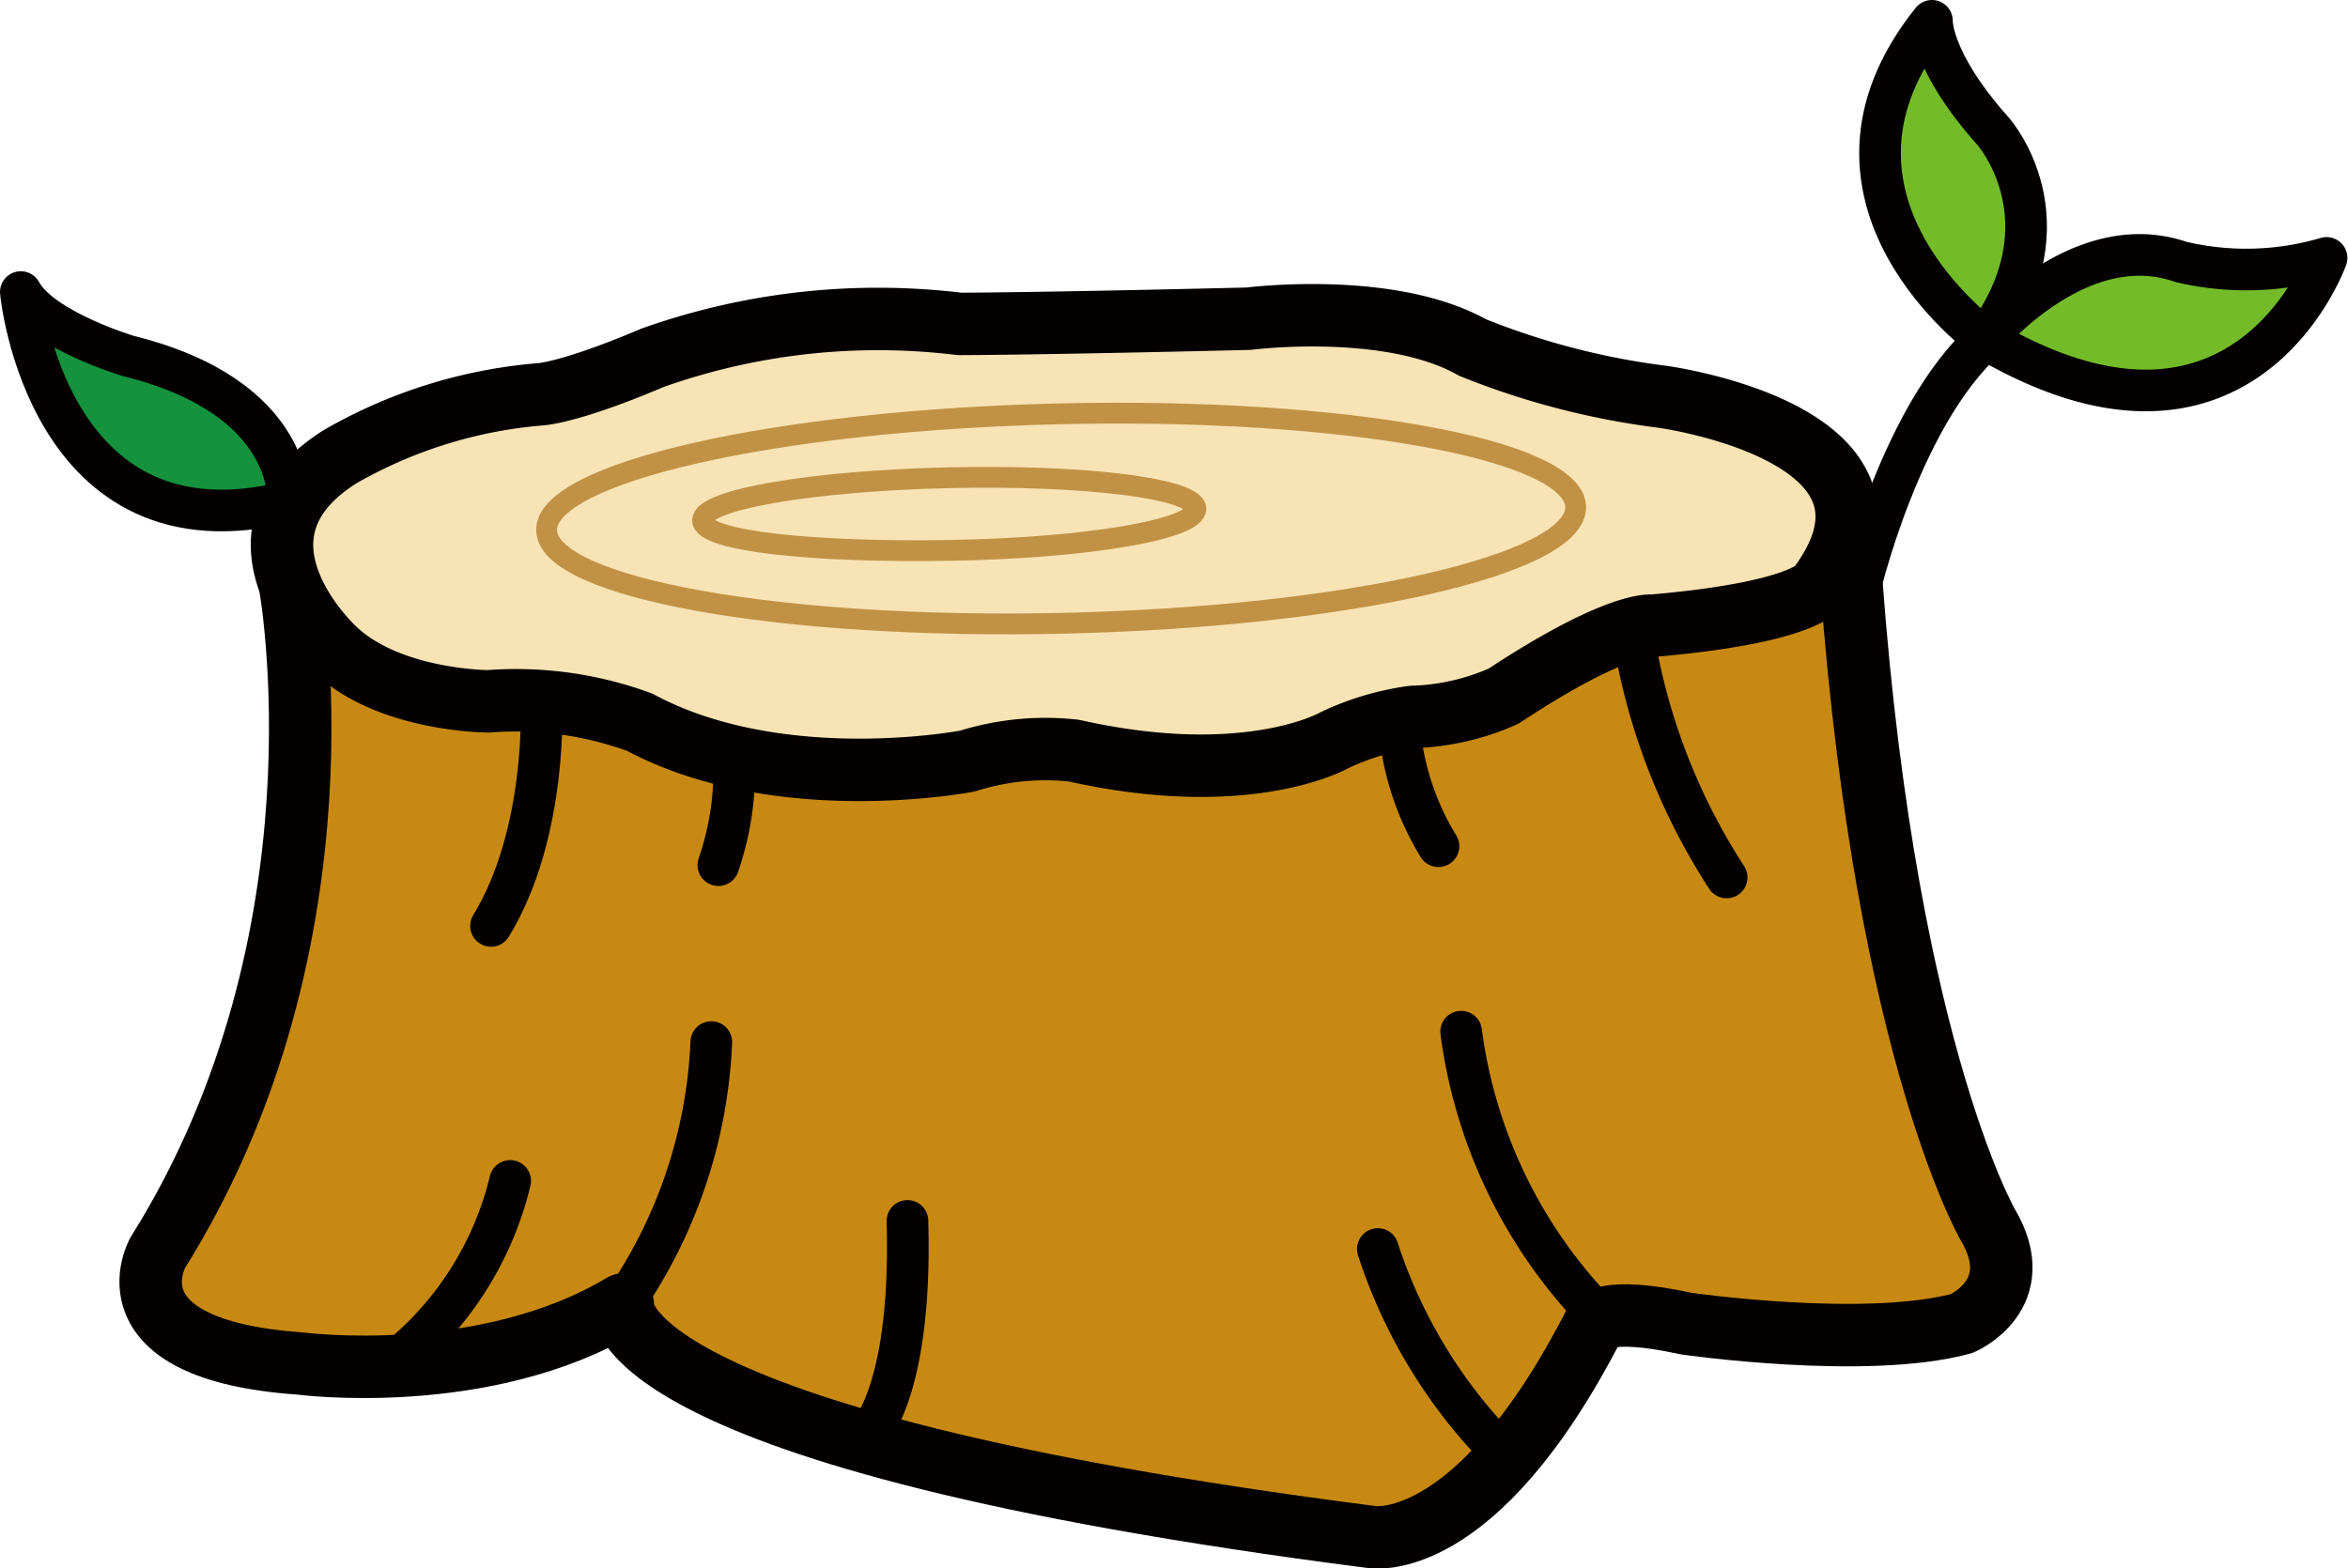 <svg xmlns="http://www.w3.org/2000/svg" viewBox="0 0 112.76 75.34"><defs><style>.cls-1{fill:#c78912;}.cls-1,.cls-2,.cls-3,.cls-4,.cls-5{stroke:#040000;}.cls-1,.cls-2,.cls-3,.cls-4,.cls-5,.cls-6{stroke-linecap:round;stroke-linejoin:round;}.cls-1,.cls-5{stroke-width:3px;}.cls-2{fill:#14923d;}.cls-2,.cls-3,.cls-4{stroke-width:2px;}.cls-3{fill:none;}.cls-4{fill:#74bb2a;}.cls-5,.cls-6{fill:#f8e3b5;}.cls-6{stroke:#c19246;}</style></defs><title>Asset 20</title><g id="Layer_2" data-name="Layer 2"><g id="레이어_1" data-name="레이어 1"><path class="cls-1" d="M13.91,28s3.17,17-6.33,32.17c0,0-2.67,4.66,6.83,5.33,0,0,8.84,1.17,15.5-2.83,0,0-1.08,6.41,35.92,11.16,0,0,5,1,10.75-10.25,0,0,.38-.87,4.38,0,0,0,8.62,1.25,13.25,0,0,0,3.25-1.37,1.25-4.75,0,0-5.21-9-6.71-33.16Z"/><path class="cls-2" d="M13.83,24.1s.42-5-7.67-7c0,0-4.18-1.25-5.16-3.07C1,14.06,2.25,27,13.83,24.1Z"/><path class="cls-3" d="M89.21,28.68s2.09-9.29,6.67-12.82"/><path class="cls-4" d="M95.34,16.28S85.94,9.54,92.78,1c0,0-.1,1.9,2.94,5.31C95.72,6.31,99.52,10.59,95.34,16.28Z"/><path class="cls-4" d="M95.34,16.28s4.46-5.41,9.39-3.7a13.62,13.62,0,0,0,7-.19S107.77,23.59,95.34,16.28Z"/><path class="cls-3" d="M29.91,62.65a23.79,23.79,0,0,0,4.25-12.59"/><path class="cls-3" d="M18.75,65.56a15.76,15.76,0,0,0,5.75-8.83"/><path class="cls-3" d="M26,33.65s.33,6.33-2.42,10.83"/><path class="cls-3" d="M35.25,36.4a14,14,0,0,1-.75,5.16"/><path class="cls-3" d="M41.41,69.23s2.42-1.75,2.17-10.58"/><path class="cls-3" d="M72.42,70.06A24.72,24.72,0,0,1,66.17,60"/><path class="cls-3" d="M77,63.4a23.94,23.94,0,0,1-6.83-13.84"/><path class="cls-3" d="M67.17,34.48a13.09,13.09,0,0,0,1.91,6.17"/><path class="cls-3" d="M78.42,30.4a30.13,30.13,0,0,0,4.5,11.75"/><path class="cls-5" d="M16.08,31.19s-5.87-5.38.25-9.25a23.06,23.06,0,0,1,9.63-3s1.4-.06,5.37-1.75a32.38,32.38,0,0,1,14.75-1.63s3.5,0,13.88-.25c0,0,6.75-.87,10.75,1.38a36.54,36.54,0,0,0,9.12,2.37s13,1.75,7.5,9.13c0,0-.75,1.25-8,1.87,0,0-1.62-.25-7.12,3.38a11.5,11.5,0,0,1-4.38,1,12.78,12.78,0,0,0-3.75,1.12s-4.12,2.38-12.5.5a12.44,12.44,0,0,0-5.12.5s-9,1.75-15.75-1.87a17.27,17.27,0,0,0-7.25-1S18.71,33.69,16.08,31.19Z"/><path class="cls-6" d="M75.67,24.35c.06,2.78-11,5.28-24.59,5.59s-24.76-1.69-24.83-4.46,11-5.28,24.6-5.6S75.6,21.57,75.67,24.35Z"/><path class="cls-6" d="M57.43,24.44c0,1-5.27,1.89-11.81,2S33.76,26,33.74,25s5.26-1.9,11.8-2.05S57.41,23.46,57.43,24.44Z"/></g></g></svg>